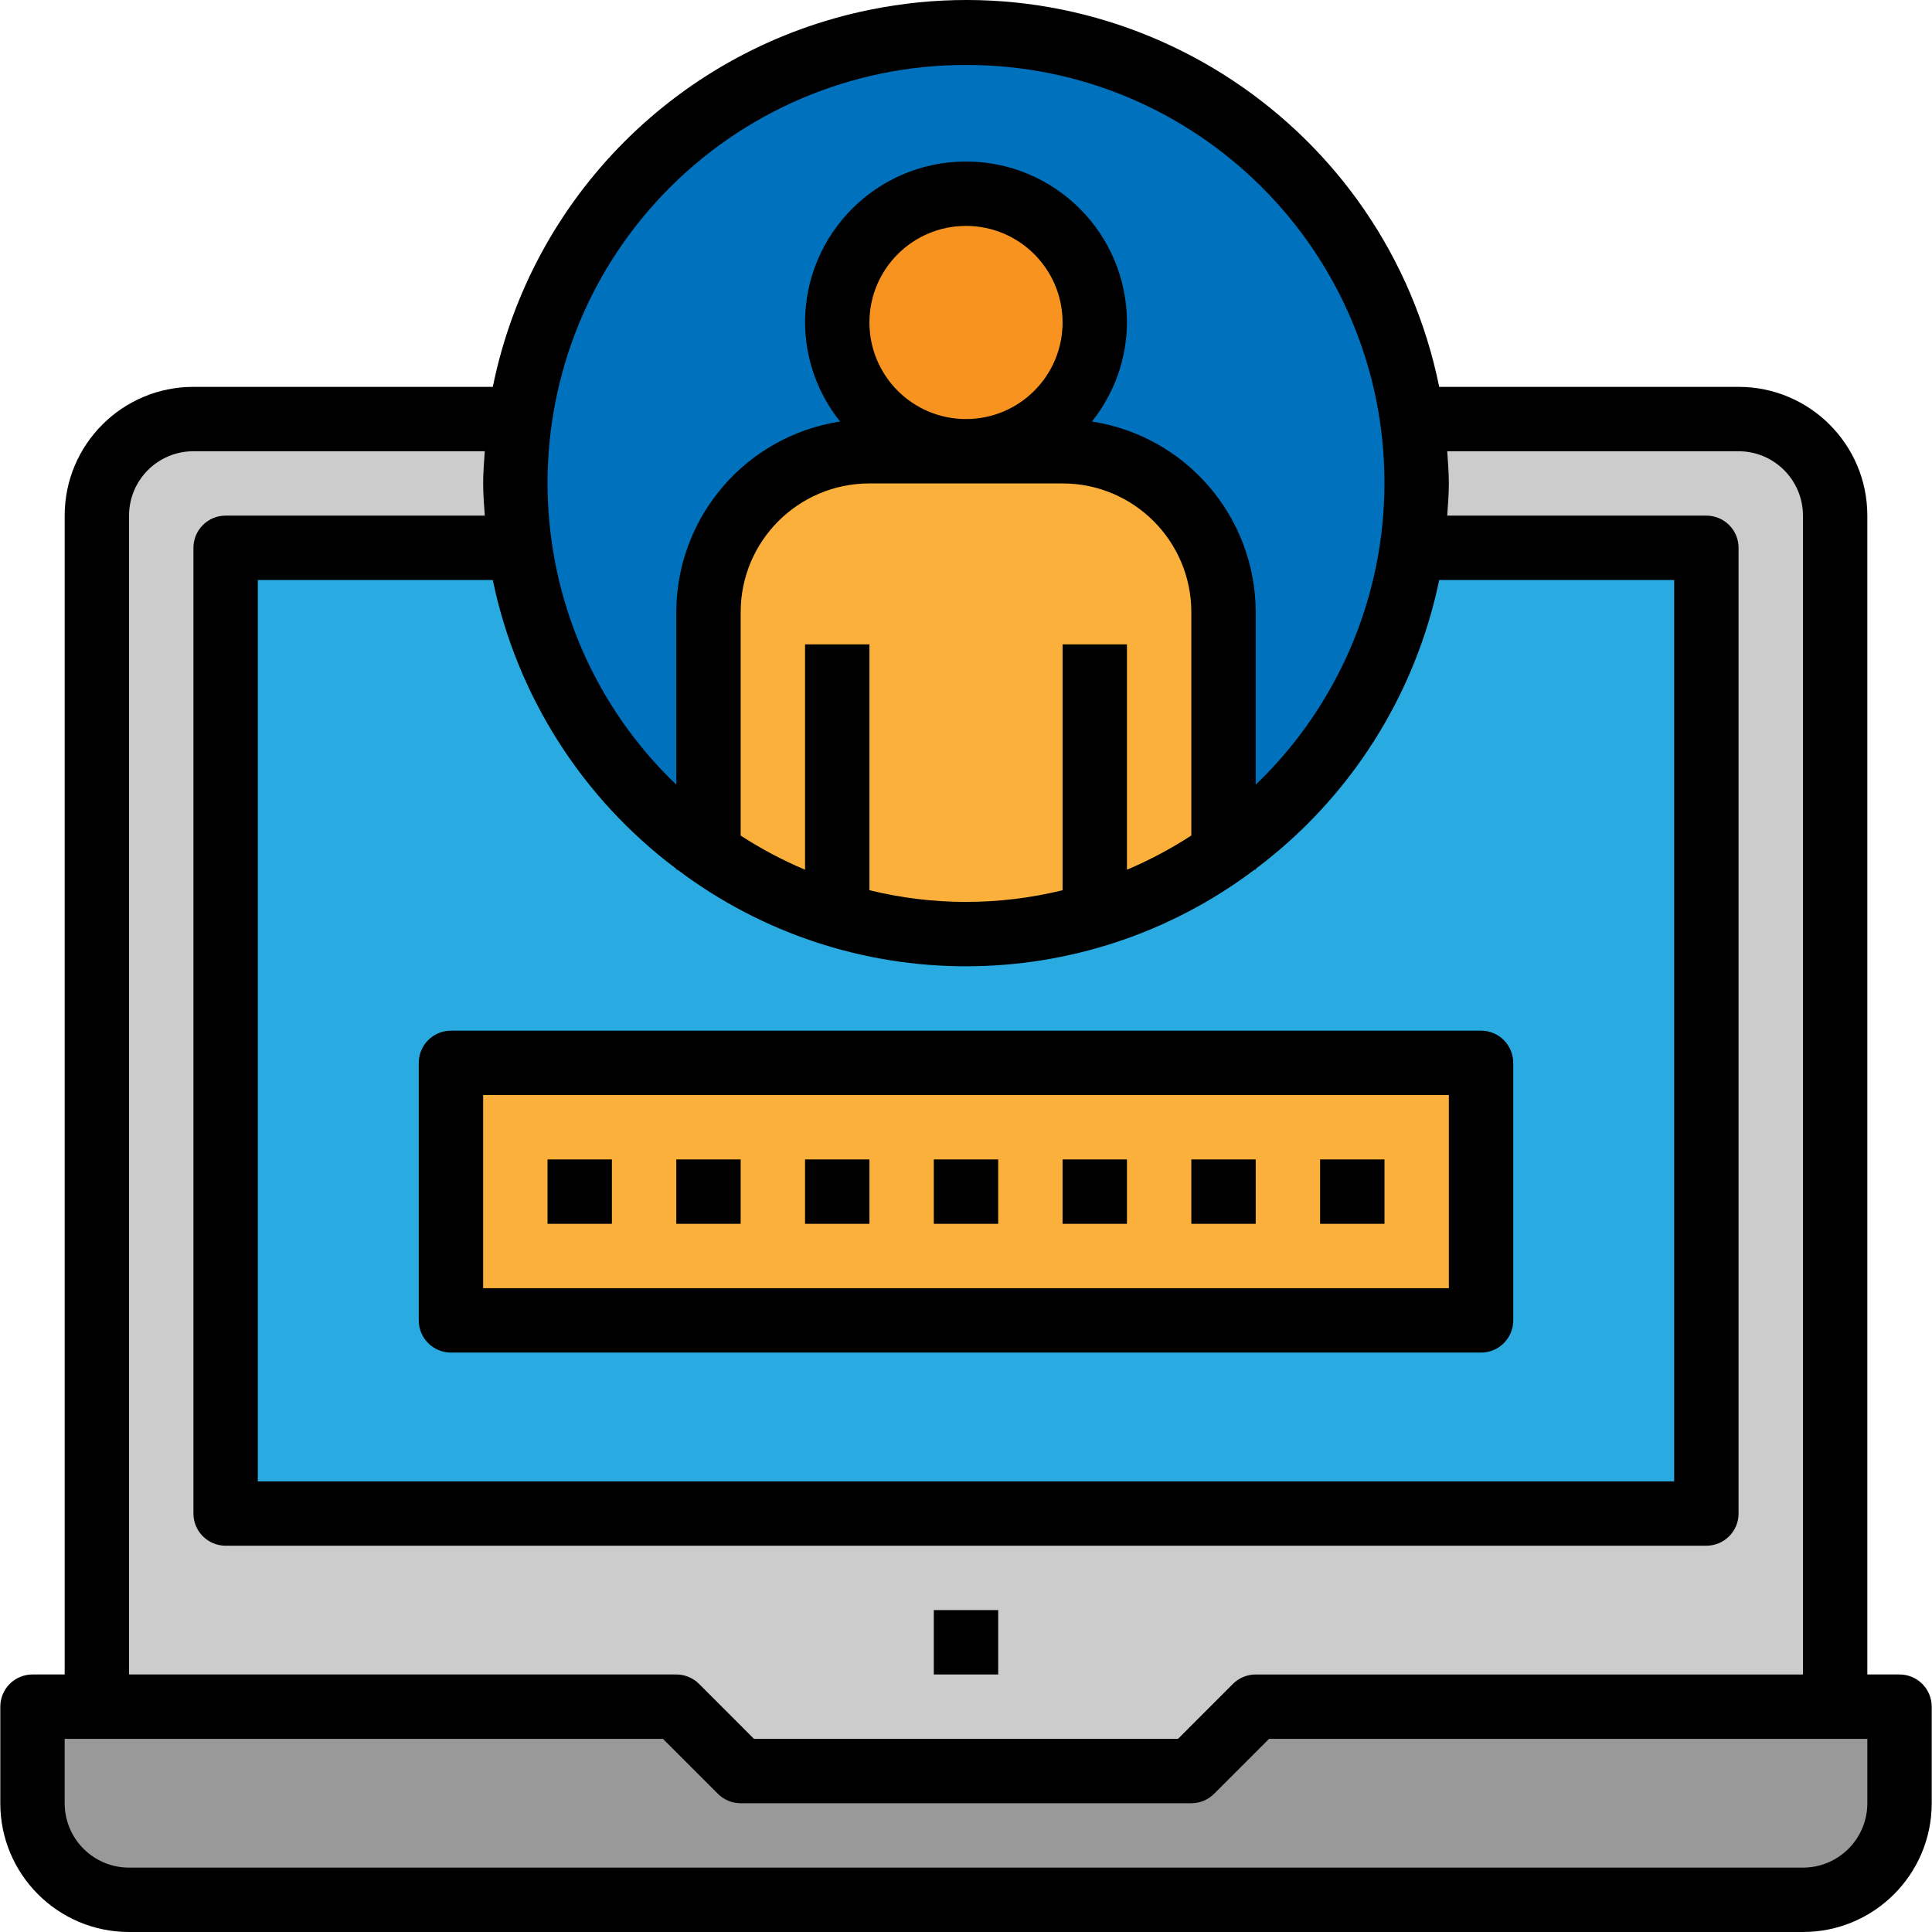 <?xml version="1.0" encoding="iso-8859-1"?>
<!-- Generator: Adobe Illustrator 19.0.0, SVG Export Plug-In . SVG Version: 6.00 Build 0)  -->
<svg version="1.1" id="Capa_1" xmlns="http://www.w3.org/2000/svg" xmlns:xlink="http://www.w3.org/1999/xlink" x="0px" y="0px"
	 viewBox="0 0 480.144 480.144" style="enable-background:new 0 0 480.144 480.144;" xml:space="preserve">
<path style="fill:#CCCCCC;" d="M456.072,448.144v-320c0-13.255-10.745-24-24-24h-384c-13.255,0-24,10.745-24,24v320H456.072z"/>
<path style="fill:#999999;" d="M472.072,424.144v24c0,13.255-10.745,24-24,24l0,0h-416c-13.255,0-24-10.745-24-24l0,0v-24h160l16,16
	h112l16-16H472.072z"/>
<path style="fill:#29ABE2;" d="M56.072,136.144h368v240h-368V136.144z"/>
<circle style="fill:#0071BC;" cx="240.072" cy="120.144" r="112"/>
<circle style="fill:#F7931E;" cx="240.072" cy="80.144" r="32"/>
<g>
	<path style="fill:#FBB03B;" d="M264.072,112.144h-48c-22.091,0-40,17.909-40,40v59.84c38.433,26.881,89.567,26.881,128,0v-59.84
		C304.072,130.052,286.163,112.144,264.072,112.144z"/>
	<path style="fill:#FBB03B;" d="M112.072,264.144h256v64h-256V264.144z"/>
</g>
<path d="M232.072,400.144h16v16h-16V400.144z"/>
<path d="M472.072,416.144h-8v-288c0-17.673-14.327-32-32-32h-74.4c-13.188-64.949-76.531-106.909-141.48-93.72
	c-47.224,9.589-84.131,46.497-93.72,93.72h-74.4c-17.673,0-32,14.327-32,32v288h-8c-4.418,0-8,3.582-8,8v24
	c0,17.673,14.327,32,32,32h416c17.673,0,32-14.327,32-32v-24C480.072,419.726,476.49,416.144,472.072,416.144z M168.072,215.92
	v0.224h0.304c42.441,32.001,100.951,32.001,143.392,0h0.304v-0.224c23.445-17.564,39.662-43.09,45.6-71.776h58.4v224h-352v-224h58.4
	C128.41,172.83,144.627,198.356,168.072,215.92L168.072,215.92z M216.072,80.144c0-13.255,10.745-24,24-24c13.255,0,24,10.745,24,24
	s-10.745,24-24,24C226.817,104.144,216.072,93.399,216.072,80.144z M216.072,120.144h48c17.673,0,32,14.327,32,32v55.496
	c-5.074,3.298-10.428,6.144-16,8.504v-56h-16v61.096c-15.766,3.872-32.234,3.872-48,0v-61.096h-16v56
	c-5.571-2.353-10.925-5.19-16-8.48v-55.52C184.072,134.471,198.399,120.144,216.072,120.144z M240.072,16.144
	c57.371-0.064,103.932,46.392,103.996,103.763c0.032,28.354-11.528,55.488-31.996,75.109v-42.872
	c-0.029-23.673-17.313-43.79-40.712-47.384c5.601-6.986,8.672-15.662,8.712-24.616c0-22.091-17.909-40-40-40s-40,17.909-40,40
	c0.04,8.954,3.111,17.63,8.712,24.616c-23.399,3.594-40.683,23.711-40.712,47.384v42.872c-41.417-39.7-42.809-105.459-3.109-146.876
	C184.584,27.671,211.718,16.112,240.072,16.144L240.072,16.144z M32.072,128.144c0-8.837,7.163-16,16-16h72.408
	c-0.176,2.656-0.408,5.296-0.408,8s0.232,5.344,0.408,8H56.072c-4.418,0-8,3.582-8,8v240c0,4.418,3.582,8,8,8h368
	c4.418,0,8-3.582,8-8v-240c0-4.418-3.582-8-8-8h-64.408c0.176-2.656,0.408-5.296,0.408-8s-0.232-5.344-0.408-8h72.408
	c8.837,0,16,7.163,16,16v288h-136c-2.12-0.002-4.155,0.839-5.656,2.336l-13.656,13.664H187.384l-13.656-13.664
	c-1.501-1.497-3.536-2.338-5.656-2.336h-136L32.072,128.144z M464.072,448.144c0,8.837-7.163,16-16,16h-416c-8.837,0-16-7.163-16-16
	v-16H164.76l13.656,13.656c1.5,1.5,3.534,2.344,5.656,2.344h112c2.122,0,4.156-0.844,5.656-2.344l13.656-13.656h148.688V448.144z"/>
<path d="M112.072,336.144h256c4.418,0,8-3.582,8-8v-64c0-4.418-3.582-8-8-8h-256c-4.418,0-8,3.582-8,8v64
	C104.072,332.562,107.654,336.144,112.072,336.144z M120.072,272.144h240v48h-240V272.144z"/>
<path d="M232.072,288.144h16v16h-16V288.144z"/>
<path d="M264.072,288.144h16v16h-16V288.144z"/>
<path d="M296.072,288.144h16v16h-16V288.144z"/>
<path d="M328.072,288.144h16v16h-16V288.144z"/>
<path d="M136.072,288.144h16v16h-16V288.144z"/>
<path d="M168.072,288.144h16v16h-16V288.144z"/>
<path d="M200.072,288.144h16v16h-16V288.144z"/>
<g>
</g>
<g>
</g>
<g>
</g>
<g>
</g>
<g>
</g>
<g>
</g>
<g>
</g>
<g>
</g>
<g>
</g>
<g>
</g>
<g>
</g>
<g>
</g>
<g>
</g>
<g>
</g>
<g>
</g>
</svg>
